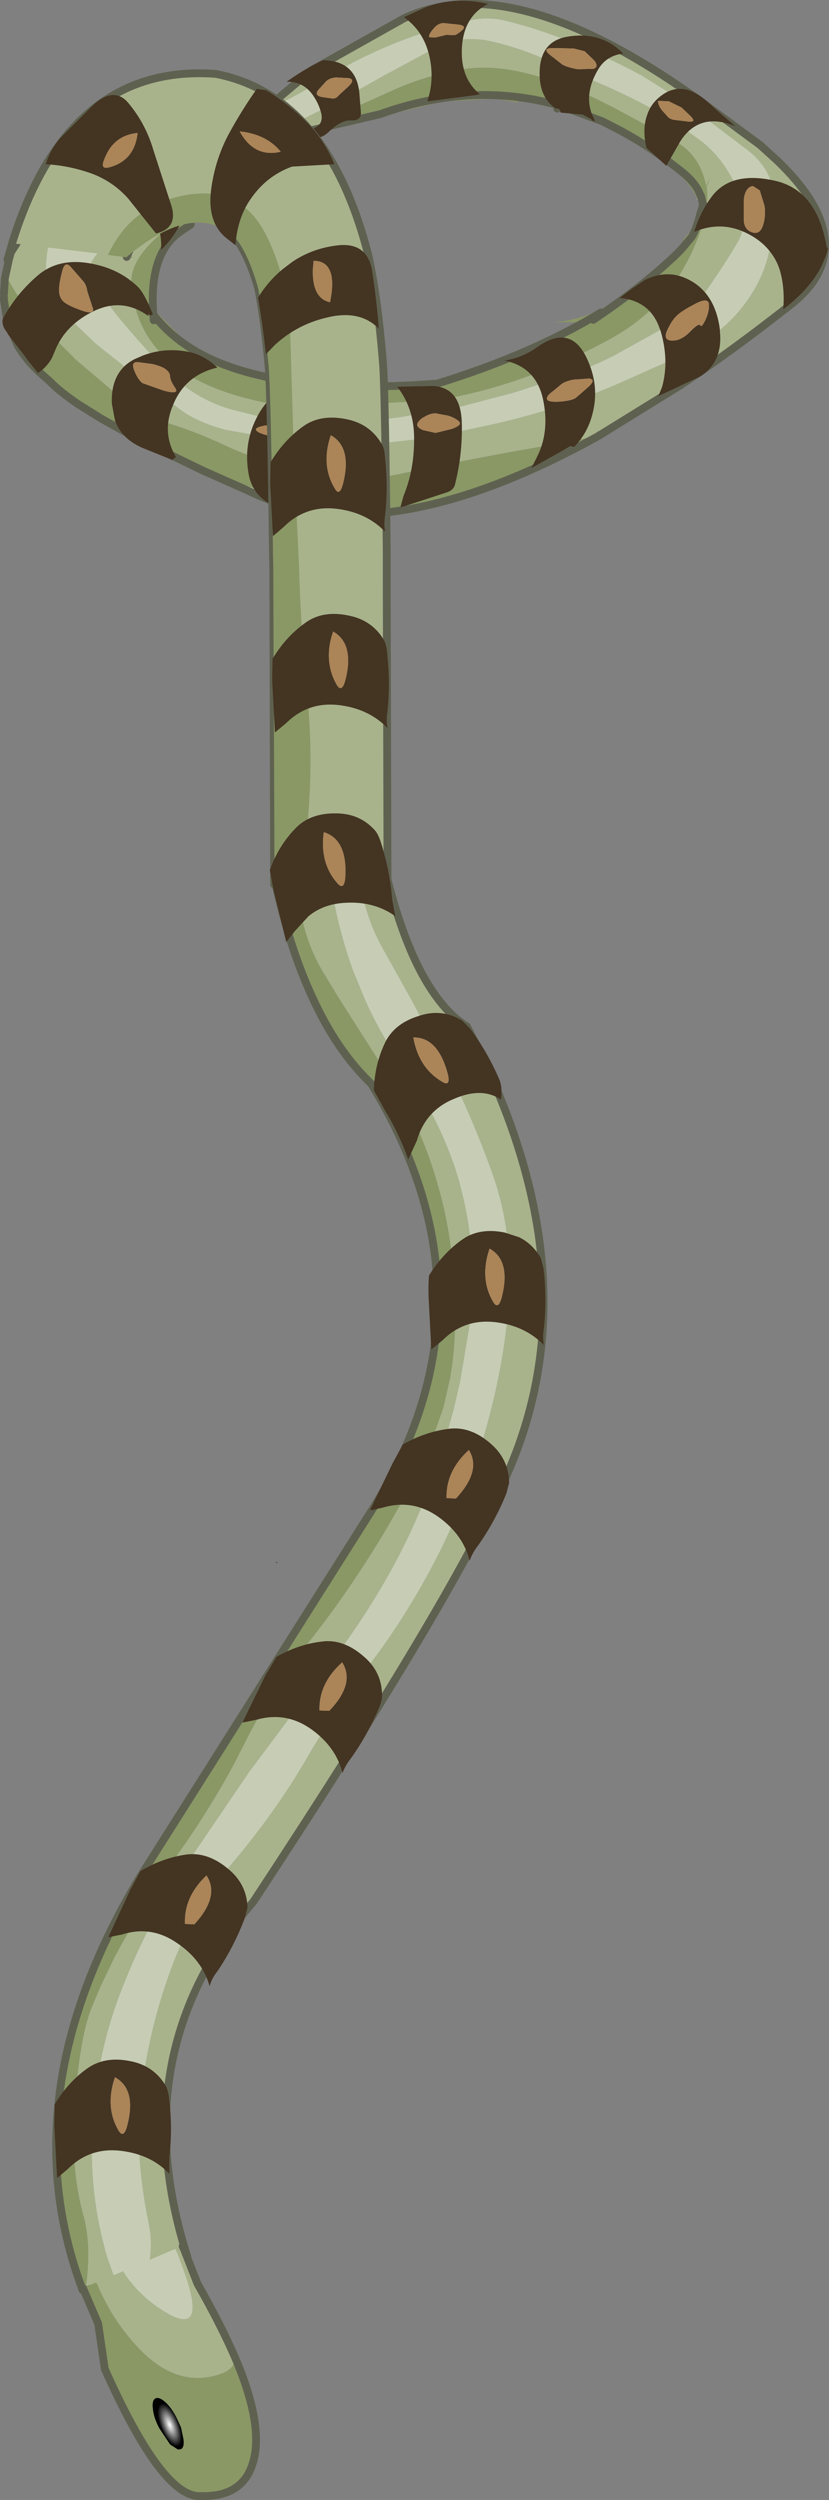 <?xml version="1.0" encoding="UTF-8" standalone="no"?>
<svg xmlns:xlink="http://www.w3.org/1999/xlink" height="319.65px" width="106.0px" xmlns="http://www.w3.org/2000/svg">
  <rect width="100%" height="100%" fill="#808080" stroke="none"/>
  <g transform="matrix(1.0, 0.0, 0.0, 1.0, 53.35, 37.85)">
    <path d="M-42.35 254.45 L-42.4 254.85 -42.8 254.95 -42.9 254.65 Q-52.1 229.85 -35.45 202.15 L-5.55 154.85 Q10.95 128.25 -5.9 100.7 -10.25 96.55 -13.35 89.8 -16.25 83.6 -18.1 75.25 L-18.25 75.25 -18.25 74.15 -15.6 74.15 -15.15 74.15 -15.35 75.05 -15.4 75.05 Q-14.9 81.75 -12.0 86.5 L-10.0 89.8 -3.6 99.85 -3.55 99.9 -3.1 100.6 Q0.65 106.5 2.7 113.9 4.85 121.35 4.85 130.45 L4.85 131.75 Q4.75 135.2 4.2 138.4 L3.35 142.1 2.15 145.55 1.6 146.95 Q-1.1 153.05 -5.1 159.55 -9.3 166.35 -13.7 171.9 -18.65 178.15 -22.2 185.3 L-23.35 187.55 Q-26.25 193.0 -30.2 198.65 L-30.25 198.7 -31.75 200.9 -31.75 200.95 Q-35.55 206.5 -38.7 212.4 L-40.5 216.15 -41.65 218.9 Q-42.75 221.6 -43.4 227.15 -44.1 232.7 -43.9 237.15 -43.75 241.6 -42.65 245.55 -41.65 249.35 -42.35 254.45" fill="#899865" fill-rule="evenodd" stroke="none"/>
    <path d="M-4.6 71.2 Q-1.85 83.9 2.6 89.8 4.35 92.15 6.35 93.4 22.8 124.6 11.65 150.3 5.45 165.2 -20.95 205.3 -37.7 224.65 -29.4 250.7 L-34.4 252.15 Q-33.75 249.25 -34.35 246.35 -36.2 237.45 -35.3 229.9 -34.35 221.75 -31.55 214.1 -28.8 206.45 -23.5 200.2 -18.2 193.9 -14.35 187.35 -10.55 180.75 -5.95 174.8 -1.15 168.45 2.65 161.0 6.0 154.4 8.5 145.85 10.9 137.7 11.65 129.55 12.45 120.4 9.7 112.45 6.95 104.7 3.35 97.7 L-0.85 89.8 -4.2 83.8 Q-6.75 79.4 -7.4 74.15 L-11.2 74.15 Q-10.3 80.4 -8.25 86.15 L-6.75 89.8 Q-4.8 94.25 -1.75 98.7 L-1.25 99.45 -1.2 99.5 Q3.25 105.95 5.35 113.15 L5.7 114.55 Q7.8 122.85 6.65 131.8 L5.5 138.7 4.65 142.4 3.15 147.7 Q0.6 155.75 -3.25 162.75 -6.75 169.15 -11.95 175.95 L-21.45 188.65 -28.85 199.55 -30.35 201.85 Q-35.0 209.1 -38.05 217.2 -41.0 225.0 -41.5 233.65 -41.8 238.25 -41.3 242.6 -40.8 246.9 -39.6 250.9 L-38.7 253.4 -42.35 254.45 Q-41.65 249.35 -42.65 245.55 -43.75 241.6 -43.9 237.15 -44.1 232.7 -43.4 227.15 -42.75 221.6 -41.65 218.9 L-40.5 216.15 -38.7 212.4 Q-35.55 206.5 -31.75 200.95 L-31.75 200.9 -30.25 198.7 -30.2 198.65 Q-26.25 193.0 -23.35 187.55 L-22.2 185.3 Q-18.65 178.15 -13.7 171.9 -9.3 166.35 -5.1 159.55 -1.1 153.05 1.6 146.95 L2.15 145.55 3.35 142.1 4.2 138.4 Q4.75 135.2 4.85 131.75 L4.85 130.45 Q4.85 121.35 2.7 113.9 0.65 106.5 -3.1 100.6 L-3.55 99.9 -3.6 99.85 -10.0 89.8 -12.0 86.5 Q-14.9 81.75 -15.4 75.05 L-15.35 75.05 -15.15 74.15 -15.6 74.15 -4.6 71.2" fill="#a8b38c" fill-rule="evenodd" stroke="none"/>
    <path d="M-34.4 252.15 L-34.95 253.95 Q-36.65 258.5 -38.7 253.4 L-39.6 250.9 Q-40.8 246.9 -41.3 242.6 -41.8 238.25 -41.5 233.65 -41.0 225.0 -38.05 217.2 -35.0 209.1 -30.35 201.85 L-28.85 199.55 -21.45 188.65 -11.95 175.95 Q-6.75 169.15 -3.25 162.75 0.6 155.75 3.15 147.7 L4.65 142.4 5.5 138.7 6.65 131.8 Q7.8 122.85 5.7 114.55 L5.35 113.15 Q3.25 105.95 -1.2 99.5 L-1.25 99.45 -1.75 98.7 Q-4.8 94.25 -6.75 89.8 L-8.25 86.15 Q-10.3 80.4 -11.2 74.15 L-7.4 74.15 Q-6.75 79.4 -4.2 83.8 L-0.85 89.8 3.35 97.7 Q6.95 104.7 9.7 112.45 12.45 120.4 11.65 129.55 10.9 137.7 8.5 145.85 6.0 154.4 2.65 161.0 -1.15 168.45 -5.95 174.8 -10.55 180.75 -14.35 187.35 -18.2 193.9 -23.5 200.2 -28.8 206.45 -31.55 214.1 -34.35 221.75 -35.3 229.9 -36.2 237.45 -34.35 246.35 -33.75 249.25 -34.4 252.15" fill="#c6cdb4" fill-rule="evenodd" stroke="none"/>
    <path d="M-4.6 71.2 Q-1.85 83.9 2.6 89.8 4.35 92.15 6.35 93.4 22.8 124.6 11.65 150.3 5.45 165.2 -20.95 205.3 -37.7 224.65 -29.4 250.7 M-42.8 254.95 L-42.9 254.65 Q-52.1 229.85 -35.45 202.15 L-5.55 154.85 Q10.95 128.25 -5.9 100.7 -10.25 96.55 -13.35 89.8 -16.25 83.6 -18.1 75.25" fill="none" stroke="#5f6150" stroke-linecap="round" stroke-linejoin="round" stroke-width="1.0"/>
    <path d="M2.05 -36.8 Q14.5 -39.8 33.75 -26.65 L36.05 -25.05 43.85 -19.3 46.05 -17.3 49.0 -13.5 Q50.8 -11.0 52.0 -8.0 52.9 -3.05 47.95 0.95 40.55 6.8 33.75 11.35 L23.4 17.75 Q23.3 17.75 23.25 17.85 L19.0 18.7 11.65 20.0 4.25 21.4 -2.95 22.9 Q-6.7 23.7 -10.65 23.0 L-17.7 21.55 Q-21.45 20.6 -24.7 19.05 -28.1 17.45 -31.75 16.3 -35.3 15.2 -38.35 12.65 L-43.65 8.15 -48.55 3.25 Q-50.7 0.85 -52.35 -2.15 L-51.8 -4.75 -51.55 -5.7 Q-50.8 -7.2 -49.7 -8.35 L-44.35 -11.8 -49.7 -8.35 Q-47.6 -10.75 -44.35 -11.8 L-43.7 -12.0 Q-42.9 -12.3 -42.15 -13.65 -41.7 -13.1 -39.3 -15.15 -40.15 -11.9 -40.7 -11.45 -45.0 -8.2 -46.1 -8.0 -47.2 -7.8 -47.45 -4.35 -47.75 -0.55 -45.55 1.85 L-41.05 6.15 -34.8 11.1 -30.4 14.45 Q-28.15 16.15 -24.55 17.1 L-16.0 18.65 -6.45 19.05 1.45 18.15 9.0 16.55 Q13.2 15.65 17.8 14.2 22.1 12.8 26.05 11.05 L32.45 8.2 33.75 7.6 Q37.95 5.45 40.7 2.45 43.8 -1.0 44.85 -5.05 45.9 -9.1 45.65 -12.65 45.35 -16.25 42.25 -18.65 L34.8 -24.3 33.75 -25.05 28.7 -28.2 Q24.95 -30.2 21.25 -31.8 16.35 -33.95 11.3 -35.2 9.05 -35.75 6.75 -35.25 -3.35 -33.1 -12.45 -27.45 -16.1 -25.2 -19.9 -23.5 L-13.95 -28.5 -1.4 -35.55 Q0.25 -36.35 2.05 -36.8 M-17.9 -20.15 L-16.0 -21.2 Q-22.1 -19.4 -21.5 -20.35 -18.95 -20.5 -16.55 -21.65 -13.25 -23.3 -10.5 -24.7 L-3.95 -28.35 2.55 -31.85 Q5.8 -33.45 9.75 -32.5 13.5 -31.6 16.95 -30.0 L23.65 -27.05 Q27.0 -25.6 30.3 -23.8 L33.75 -21.65 36.25 -19.85 Q39.15 -17.65 40.9 -13.7 42.65 -9.75 40.9 -6.75 39.1 -3.75 37.1 -0.9 35.65 1.1 33.75 2.6 L31.85 3.9 25.55 7.4 Q22.65 8.95 19.15 10.15 L12.35 12.35 5.5 14.15 -1.95 15.45 -9.3 16.45 -16.8 16.25 -23.95 14.45 Q-27.45 13.4 -30.3 11.1 -32.95 8.9 -37.15 3.95 -40.1 0.55 -40.7 -1.15 -41.15 -1.5 -41.9 -3.15 -42.8 -5.0 -30.35 -14.9 L-28.4 -11.05 Q-36.7 -6.0 -36.55 -1.7 -35.8 10.4 -19.3 13.65 L-15.35 14.3 -14.95 14.35 -14.95 14.2 2.35 13.35 Q13.5 11.55 24.55 5.55 30.45 2.35 33.75 -3.05 35.4 -5.8 36.45 -9.0 L36.9 -10.7 37.1 -11.55 36.95 -11.4 36.85 -11.35 36.95 -11.6 Q37.2 -12.7 37.0 -13.95 L37.45 -15.15 36.95 -14.05 36.9 -14.25 Q36.2 -17.55 33.75 -19.3 L32.6 -20.05 26.2 -23.5 Q22.9 -25.3 19.5 -26.7 15.95 -28.1 12.5 -28.8 8.65 -29.55 4.9 -28.85 1.35 -28.15 -2.1 -26.75 L-8.45 -23.9 Q-11.6 -22.35 -14.8 -20.9 L-17.9 -20.15 M-15.35 14.3 L-15.35 14.4 -15.35 14.3 M35.85 -12.3 L35.7 -12.4 35.8 -12.45 35.85 -12.3 M36.55 -11.35 L36.45 -11.3 36.55 -11.55 36.55 -11.35 M-52.2 -4.7 L-51.95 -5.65 -50.5 -7.85 -51.95 -5.6 -52.2 -4.7 M-51.05 6.4 L-51.0 6.25 -48.35 9.7 Q-50.0 8.15 -51.05 6.4 M-27.45 22.3 L-24.8 23.25 -21.0 24.5 -12.8 26.6 -4.75 27.65 -4.75 27.7 -4.75 27.75 -5.15 27.75 Q-14.4 28.5 -21.7 24.85 L-25.2 23.3 -27.45 22.3" fill="#a8b38c" fill-rule="evenodd" stroke="none"/>
    <path d="M-19.9 -23.5 Q-16.1 -25.2 -12.45 -27.45 -3.35 -33.1 6.75 -35.25 9.05 -35.75 11.3 -35.2 16.35 -33.95 21.25 -31.8 24.95 -30.2 28.7 -28.2 L33.75 -25.05 34.8 -24.3 42.25 -18.65 Q45.35 -16.25 45.65 -12.65 45.9 -9.1 44.85 -5.05 43.8 -1.0 40.7 2.45 37.95 5.45 33.75 7.6 L32.45 8.2 26.05 11.05 Q22.1 12.8 17.8 14.2 13.2 15.65 9.0 16.55 L1.45 18.15 -6.45 19.05 -16.0 18.65 -24.55 17.1 Q-28.15 16.15 -30.4 14.45 L-34.8 11.1 -41.05 6.15 -45.55 1.85 Q-47.75 -0.55 -47.45 -4.35 -47.2 -7.8 -46.1 -8.0 -45.0 -8.2 -40.7 -11.45 -40.15 -11.9 -39.3 -15.15 -36.1 -17.05 -33.9 -16.5 -31.7 -15.95 -30.35 -14.9 -42.8 -5.0 -41.9 -3.15 -41.15 -1.5 -40.7 -1.15 -40.1 0.55 -37.15 3.95 -32.95 8.9 -30.3 11.1 -27.45 13.4 -23.95 14.45 L-16.8 16.25 -9.3 16.45 -1.95 15.45 5.5 14.15 12.35 12.35 19.15 10.15 Q22.65 8.95 25.55 7.4 L31.85 3.9 33.75 2.6 Q35.65 1.1 37.1 -0.9 39.1 -3.75 40.9 -6.75 42.65 -9.75 40.9 -13.7 39.15 -17.65 36.25 -19.85 L33.75 -21.65 30.3 -23.8 Q27.0 -25.6 23.65 -27.05 L16.95 -30.0 Q13.5 -31.6 9.75 -32.5 5.8 -33.45 2.55 -31.85 L-3.95 -28.35 -10.5 -24.7 Q-13.25 -23.3 -16.55 -21.65 -18.95 -20.5 -21.5 -20.35 -22.1 -19.4 -16.0 -21.2 L-17.9 -20.15 -26.5 -18.05 -19.9 -23.5 M-13.45 -16.95 L-13.45 -17.05 -13.35 -17.0 -13.45 -16.95 M-13.8 -16.9 L-14.1 -16.8 -14.0 -16.9 -13.8 -16.9" fill="#c6cdb4" fill-rule="evenodd" stroke="none"/>
    <path d="M-52.35 -2.15 Q-50.7 0.85 -48.55 3.25 L-43.65 8.15 -38.35 12.65 Q-35.3 15.2 -31.75 16.3 -28.1 17.45 -24.7 19.05 -21.45 20.6 -17.7 21.55 L-10.65 23.0 Q-6.7 23.7 -2.95 22.9 L4.25 21.4 11.65 20.0 19.0 18.7 23.25 17.85 Q7.5 26.6 -4.75 27.75 L-4.75 27.7 -4.75 27.65 -12.8 26.6 -21.0 24.5 -24.8 23.25 -27.45 22.3 -35.4 18.45 -27.45 22.3 -29.2 21.6 Q-32.4 20.3 -35.4 18.45 L-35.5 18.4 -40.45 15.65 -43.4 13.8 Q-45.75 12.2 -47.05 10.85 L-48.35 9.7 -47.05 10.85 Q-45.75 12.2 -43.4 13.8 L-40.45 15.65 -41.65 15.1 -43.4 14.15 -43.95 13.8 Q-45.9 12.5 -47.55 10.65 L-48.35 9.7 -51.0 6.25 -51.05 6.4 -52.3 3.55 -52.1 2.7 -52.15 2.6 -52.15 2.5 -52.4 0.9 -52.45 -0.3 -52.5 -0.4 -52.75 -1.85 -52.85 -0.25 -52.9 -0.35 Q-53.4 -1.85 -53.0 -2.55 L-52.75 -2.1 -52.7 -2.4 -52.6 -2.6 -52.35 -2.15 M-14.8 -20.9 Q-11.6 -22.35 -8.45 -23.9 L-2.1 -26.75 Q1.35 -28.15 4.9 -28.85 8.65 -29.55 12.5 -28.8 15.95 -28.1 19.5 -26.7 22.9 -25.3 26.2 -23.5 L32.6 -20.05 33.75 -19.3 Q36.2 -17.55 36.9 -14.25 L36.95 -14.05 37.45 -15.15 37.0 -13.95 Q37.2 -12.7 36.95 -11.6 L36.85 -11.35 36.95 -11.4 37.1 -11.55 36.9 -10.7 36.45 -9.0 Q35.4 -5.8 33.75 -3.05 30.45 2.35 24.55 5.55 13.5 11.55 2.35 13.35 L-14.95 14.2 -14.95 14.35 -15.35 14.3 -19.3 13.65 Q-35.8 10.4 -36.55 -1.7 -36.7 -6.0 -28.4 -11.05 -30.05 -9.0 -28.95 -9.15 L-30.35 -8.2 Q-31.5 -7.4 -32.25 -6.2 -34.3 0.25 -33.5 0.5 L-33.8 1.35 -33.8 1.55 Q-28.55 7.2 -27.1 7.55 L-26.85 7.85 Q-24.65 9.9 -15.6 11.1 -7.0 12.25 -0.5 11.4 L4.6 10.35 Q12.5 7.95 20.5 3.35 L17.05 3.35 Q23.65 3.2 30.9 -3.6 L33.9 -6.7 34.05 -7.25 35.15 -8.55 Q36.25 -9.75 36.0 -12.2 L35.85 -12.3 35.8 -12.45 35.55 -12.95 Q34.9 -14.2 33.75 -15.3 L32.75 -16.15 Q29.9 -18.35 31.8 -17.05 33.65 -15.75 29.35 -18.85 25.0 -21.95 21.5 -22.95 L17.9 -23.95 Q12.1 -25.3 12.85 -24.85 L13.0 -24.75 9.85 -25.25 3.15 -24.85 -4.4 -23.0 -4.45 -22.95 -4.75 -23.25 -14.8 -20.9 M33.25 -16.35 L33.75 -15.95 Q35.6 -14.5 36.2 -12.9 L36.25 -12.85 36.3 -12.7 36.35 -12.55 36.55 -11.65 36.15 -10.35 Q35.7 -8.5 35.05 -7.5 L33.75 -5.95 32.85 -5.05 32.3 -4.55 Q28.3 -0.85 22.5 3.05 L23.4 2.3 23.5 2.1 Q14.7 7.45 2.55 11.2 L-0.5 11.4 2.55 11.2 Q14.7 7.45 23.5 2.1 L23.4 2.3 22.5 3.05 Q28.3 -0.85 32.3 -4.55 L32.85 -5.05 33.75 -5.95 35.05 -7.5 Q35.7 -8.5 36.15 -10.35 L36.55 -11.65 36.35 -12.55 36.3 -12.7 36.25 -12.85 36.2 -12.9 Q35.6 -14.5 33.75 -15.95 L33.25 -16.35 M17.9 -23.95 Q18.4 -24.15 18.35 -24.3 L23.65 -22.35 25.7 -21.3 Q29.4 -19.35 33.05 -16.5 29.4 -19.35 25.7 -21.3 L23.65 -22.35 18.35 -24.3 Q18.4 -24.15 17.9 -23.95 M-4.75 -23.25 Q7.15 -27.55 18.35 -24.3 L18.3 -24.5 18.35 -24.3 18.3 -24.5 18.35 -24.3 Q7.15 -27.55 -4.75 -23.25 M-33.7 3.1 L-33.75 2.35 Q-31.2 5.7 -26.85 7.85 -31.2 5.7 -33.75 2.35 L-33.7 3.1 M36.55 -11.55 L36.45 -11.3 36.55 -11.35 Q36.55 -11.0 36.6 -11.6 36.6 -11.9 36.55 -11.65 L36.55 -11.55 36.55 -11.65 Q36.6 -11.9 36.6 -11.6 36.55 -11.0 36.55 -11.35 L36.55 -11.55 M22.5 3.05 L23.5 2.1 22.5 3.05 M-52.75 -1.85 L-52.75 -2.1 -52.75 -1.85 M-25.95 -15.05 L-25.1 -15.55 -25.15 -15.55 -25.95 -15.05 M-23.8 -16.2 L-24.9 -15.65 -24.8 -15.75 Q-23.35 -16.6 -23.8 -16.1 L-23.8 -16.2 M-16.2 -17.05 L-16.45 -16.85 -16.55 -17.2 -16.2 -17.05 M-34.3 1.6 L-33.75 2.35 -33.8 1.55 -33.75 2.35 -34.3 1.6 M-33.8 1.35 Q-34.0 -3.45 -32.25 -6.2 -34.0 -3.45 -33.8 1.35" fill="#899865" fill-rule="evenodd" stroke="none"/>
    <path d="M52.0 -8.0 Q50.8 -11.0 49.0 -13.5 L46.05 -17.3 Q51.25 -12.3 52.0 -8.0 M-14.95 14.2 L-14.95 14.35 -14.95 14.2 M-15.35 14.3 L-15.35 14.4 -15.35 14.3" fill="#97a477" fill-rule="evenodd" stroke="none"/>
    <path d="M46.05 -17.3 L43.85 -19.3 36.05 -25.05 33.75 -26.65 Q14.5 -39.8 2.05 -36.8 0.05 -36.35 -1.8 -35.45 L-13.55 -28.85 -13.95 -28.5 -19.9 -23.5 -26.5 -18.05 -17.9 -20.15 -14.8 -20.9 -4.75 -23.25 Q7.15 -27.55 18.35 -24.3 L18.3 -24.5 18.35 -24.3 Q18.4 -24.15 17.9 -23.95 M-39.3 -15.15 Q-41.7 -13.1 -42.15 -13.65 -43.1 -12.35 -44.1 -11.95 L-44.35 -11.8 -49.7 -8.35 -50.5 -7.85 -51.95 -5.6 -52.2 -4.7 -52.7 -2.4 -52.75 -2.1 -52.75 -1.85 -52.85 -0.25 M23.25 17.85 Q23.3 17.75 23.4 17.75 L33.75 11.35 Q40.55 6.8 47.95 0.95 52.9 -3.05 52.0 -8.0 51.25 -12.3 46.05 -17.3 M-28.4 -11.05 L-30.35 -14.9 Q-31.7 -15.95 -33.9 -16.5 -36.1 -17.05 -39.3 -15.15 M33.05 -16.5 Q29.4 -19.35 25.7 -21.3 L23.65 -22.35 18.35 -24.3 M-0.5 11.4 L2.55 11.2 Q14.7 7.45 23.5 2.1 L23.4 2.3 22.5 3.05 Q28.3 -0.85 32.3 -4.55 L32.85 -5.05 33.75 -5.95 35.05 -7.5 Q35.7 -8.5 36.15 -10.35 L36.55 -11.65 36.35 -12.55 36.3 -12.7 36.25 -12.85 36.2 -12.9 Q35.6 -14.5 33.75 -15.95 L33.25 -16.35 M-26.85 7.85 Q-31.2 5.7 -33.75 2.35 L-33.7 3.1 M36.55 -11.55 L36.55 -11.65 Q36.6 -11.9 36.6 -11.6 36.55 -11.0 36.55 -11.35 L36.55 -11.55 M23.5 2.1 L22.5 3.05 M-52.3 3.55 L-51.05 6.4 Q-50.0 8.15 -48.35 9.7 L-47.05 10.85 Q-45.75 12.2 -43.4 13.8 L-40.45 15.65 -35.5 18.4 -35.4 18.45 -27.45 22.3 -25.2 23.3 -21.7 24.85 Q-14.4 28.5 -5.15 27.75 L-4.75 27.75 Q7.5 26.6 23.25 17.85 M-26.5 -18.05 L-26.85 -17.95 M-28.4 -11.05 Q-30.05 -9.0 -28.95 -9.15 L-30.35 -8.2 Q-31.5 -7.4 -32.25 -6.2 -34.0 -3.45 -33.8 1.35 L-33.8 1.55 -33.75 2.35 -34.3 1.6 M-26.85 7.85 Q-17.65 12.3 -0.5 11.4 M-52.5 2.75 L-52.85 0.5 -52.85 0.15" fill="none" stroke="#5f6150" stroke-linecap="round" stroke-linejoin="round" stroke-width="1.0"/>
    <path d="M20.5 -29.0 L22.55 -29.05 Q23.25 -29.3 22.65 -30.1 L21.4 -31.3 20.0 -31.65 17.5 -31.7 Q15.85 -31.75 16.95 -30.85 L18.55 -29.6 Q19.15 -29.25 20.5 -29.0 M32.15 -24.9 L30.8 -24.95 Q30.75 -24.5 31.25 -23.8 L32.1 -22.85 Q32.45 -22.55 33.05 -22.5 L34.7 -22.3 Q35.75 -22.2 34.95 -23.0 L33.8 -24.1 32.15 -24.9 M26.35 -31.0 Q24.2 -30.75 23.15 -29.0 21.3 -25.9 22.35 -23.2 L22.75 -22.35 22.35 -22.45 22.35 -22.55 21.15 -23.2 18.35 -23.45 Q18.2 -24.1 17.75 -23.95 15.55 -25.4 15.65 -28.7 15.75 -32.55 19.15 -33.15 23.5 -33.9 26.35 -31.0 M5.7 -33.95 Q6.4 -34.55 5.3 -34.7 L3.4 -34.9 Q2.65 -34.9 2.1 -34.2 1.5 -33.55 1.5 -33.1 L2.3 -33.05 3.75 -33.4 4.7 -33.35 Q5.0 -33.35 5.7 -33.95 M1.4 -24.9 L1.4 -24.95 1.3 -24.95 Q2.15 -27.45 1.65 -30.2 1.0 -33.75 -1.7 -35.65 L1.0 -36.9 Q4.85 -38.35 9.05 -37.35 5.8 -35.7 5.7 -31.4 5.6 -27.8 8.0 -25.8 L7.55 -25.7 1.4 -24.9 M39.0 -23.15 L40.7 -21.7 Q36.1 -23.6 33.65 -19.8 L31.85 -16.65 29.3 -18.95 Q28.75 -21.4 29.4 -23.15 29.85 -24.55 31.05 -25.5 33.9 -27.8 37.2 -24.75 L39.0 -23.15 M35.4 -8.2 Q36.2 -10.75 37.65 -12.7 40.1 -16.0 45.7 -14.75 51.15 -13.55 52.35 -6.25 52.8 -6.2 51.65 -3.75 50.2 -0.9 46.8 1.7 47.0 -0.75 46.5 -2.8 46.15 -4.25 45.35 -5.35 44.25 -6.95 42.3 -7.95 38.95 -9.7 35.4 -8.2 M27.25 -0.8 L29.1 -2.05 Q32.25 -3.6 35.15 -1.85 38.15 -0.05 38.7 4.3 L38.7 4.5 Q39.1 8.35 36.25 10.25 L30.6 12.9 30.85 12.75 31.3 11.65 Q32.25 8.25 31.1 4.4 L31.05 4.3 Q29.85 0.6 25.9 0.25 L27.25 -0.8 M21.85 11.65 Q22.95 10.65 21.95 10.55 L19.9 10.7 Q18.8 10.95 18.4 11.3 L17.25 12.25 Q16.5 12.8 16.6 13.2 16.7 13.6 18.3 13.5 19.9 13.35 20.3 13.0 L21.85 11.65 M36.85 3.05 Q37.35 2.0 37.3 1.05 37.2 0.1 35.45 1.05 33.7 1.95 33.1 2.6 32.5 3.2 31.95 4.4 31.4 5.65 32.55 5.7 33.7 5.75 34.85 4.6 36.0 3.4 36.2 3.75 36.35 4.1 36.85 3.05 M42.95 -14.05 Q42.45 -14.05 42.1 -13.5 41.75 -12.9 41.75 -12.05 L41.75 -9.85 Q41.75 -8.5 42.8 -8.15 43.8 -7.8 44.2 -9.0 44.6 -10.2 44.4 -11.55 L43.8 -13.5 42.95 -14.05 M21.7 8.0 Q23.35 11.5 22.4 15.1 21.75 17.6 20.05 19.3 L19.6 19.2 14.6 22.0 15.45 20.3 Q16.95 17.1 16.05 13.05 15.1 9.05 11.15 8.25 13.4 7.9 15.25 6.6 19.6 3.45 21.7 8.0 M2.35 15.0 Q1.7 15.0 1.0 15.4 0.3 15.75 0.05 16.25 -0.2 16.75 0.75 17.15 L2.35 17.5 4.4 17.0 Q5.8 16.5 5.35 16.05 4.9 15.6 3.95 15.3 L2.35 15.0 M5.7 16.25 Q5.8 20.2 4.85 24.0 4.7 24.8 3.8 25.1 L-1.55 26.85 -2.15 27.0 -1.75 25.55 Q-0.4 22.3 -0.4 18.35 -0.35 14.45 -2.55 11.6 L2.0 11.5 Q5.6 11.7 5.7 16.25 M-42.0 -4.2 Q-38.25 -3.6 -35.75 -1.2 -34.9 -0.4 -33.8 2.35 -34.25 2.65 -34.35 2.15 L-34.4 2.55 Q-37.7 0.15 -41.4 1.95 -45.1 3.75 -46.4 7.2 L-46.7 7.9 Q-47.35 9.1 -48.5 9.85 L-50.05 7.9 -50.2 7.65 -52.4 4.8 -52.35 4.8 -52.6 4.45 Q-53.15 3.7 -53.0 2.95 -51.35 -0.2 -48.5 -2.65 -45.9 -4.85 -42.0 -4.2 M-42.85 -2.05 L-44.2 -3.6 Q-45.05 -4.65 -45.4 -3.15 -45.8 -1.65 -45.8 -0.75 -45.8 0.1 -45.3 0.65 -44.75 1.2 -42.9 1.85 -41.05 2.5 -41.55 1.35 L-42.2 -0.65 Q-42.3 -1.5 -42.85 -2.05 M-16.7 -27.4 Q-14.15 -29.2 -12.05 -30.15 -7.8 -30.1 -7.4 -25.95 L-7.2 -23.4 Q-7.2 -22.4 -8.45 -22.45 -9.7 -22.55 -11.35 -20.95 -13.1 -19.35 -15.45 -21.1 -11.85 -21.1 -12.25 -23.25 -12.5 -24.4 -13.25 -25.55 -14.5 -27.45 -16.7 -27.4 M-36.0 -13.9 Q-36.9 -12.8 -35.85 -12.9 L-34.1 -13.15 Q-33.4 -13.3 -33.05 -13.65 L-31.7 -14.5 Q-30.75 -15.0 -31.6 -15.35 L-33.4 -15.7 Q-34.4 -15.7 -34.75 -15.35 L-36.0 -13.9 M-12.2 -25.45 L-10.8 -25.25 Q-10.35 -25.25 -10.05 -25.65 L-8.8 -26.8 Q-7.9 -27.65 -8.7 -27.85 L-10.4 -27.95 Q-11.25 -27.85 -11.65 -27.45 L-12.65 -26.35 Q-13.2 -25.65 -12.2 -25.45 M-30.65 -14.55 Q-28.9 -11.35 -30.8 -8.3 -31.65 -6.95 -32.75 -5.9 -32.55 -9.7 -35.25 -11.8 -37.75 -13.8 -41.8 -13.7 -39.45 -15.35 -36.95 -16.45 -32.3 -17.65 -30.65 -14.55 M-13.75 17.65 Q-14.1 19.7 -13.75 21.95 -13.3 24.65 -10.75 28.1 L-16.95 27.35 Q-20.9 26.25 -21.55 22.8 -22.25 18.95 -20.55 15.6 -18.9 12.25 -15.45 11.2 L-15.2 11.2 -14.4 11.4 -14.55 11.2 Q-11.25 11.3 -12.65 14.05 -13.45 15.7 -13.75 17.45 L-14.45 17.1 Q-16.0 16.4 -17.0 16.35 L-19.4 16.55 Q-20.8 16.8 -20.6 17.15 -20.4 17.5 -19.2 17.8 L-17.15 18.05 -15.75 17.75 -14.05 17.65 -13.75 17.65 M-28.95 7.2 Q-27.15 7.65 -25.55 9.15 -29.7 10.1 -31.25 14.0 -32.7 17.45 -30.85 20.6 L-31.35 20.95 -35.05 19.45 Q-37.8 18.3 -38.65 15.9 L-39.05 13.75 Q-39.2 9.6 -36.1 8.05 L-35.05 7.6 Q-32.15 6.5 -28.95 7.2 M-35.75 8.45 Q-36.65 8.4 -36.15 9.6 -35.65 10.8 -35.1 11.15 L-32.4 12.1 Q-30.35 12.65 -30.95 11.75 -31.6 10.8 -31.6 10.25 -31.65 9.7 -32.25 9.3 -32.8 8.95 -33.85 8.7 L-35.75 8.45 M-12.1 27.8 L-12.05 27.9 -11.9 27.9 -12.1 27.8" fill="#443422" fill-rule="evenodd" stroke="none"/>
    <path d="M32.15 -24.9 L33.8 -24.1 34.95 -23.0 Q35.75 -22.2 34.7 -22.3 L33.05 -22.5 Q32.45 -22.55 32.1 -22.85 L31.25 -23.8 Q30.75 -24.5 30.8 -24.95 L32.15 -24.9 M20.5 -29.0 Q19.15 -29.25 18.55 -29.6 L16.95 -30.85 Q15.85 -31.75 17.5 -31.7 L20.0 -31.65 21.4 -31.3 22.65 -30.1 Q23.25 -29.3 22.55 -29.05 L20.5 -29.0 M5.7 -33.95 Q5.0 -33.35 4.7 -33.35 L3.75 -33.4 2.3 -33.05 1.5 -33.1 Q1.5 -33.55 2.1 -34.2 2.65 -34.9 3.4 -34.9 L5.3 -34.7 Q6.4 -34.55 5.7 -33.95 M42.95 -14.05 L43.8 -13.5 44.4 -11.55 Q44.6 -10.2 44.2 -9.0 43.8 -7.8 42.8 -8.15 41.75 -8.5 41.75 -9.85 L41.75 -12.05 Q41.75 -12.9 42.1 -13.5 42.45 -14.05 42.95 -14.05 M36.85 3.05 Q36.35 4.1 36.2 3.75 36.0 3.4 34.85 4.6 33.7 5.75 32.55 5.7 31.4 5.65 31.95 4.4 32.5 3.2 33.1 2.6 33.7 1.95 35.45 1.05 37.2 0.1 37.3 1.05 37.35 2.0 36.85 3.05 M21.85 11.65 L20.3 13.0 Q19.9 13.35 18.3 13.5 16.7 13.6 16.6 13.2 16.5 12.8 17.25 12.25 L18.4 11.3 Q18.8 10.95 19.9 10.7 L21.95 10.55 Q22.95 10.65 21.85 11.65 M2.35 15.0 L3.95 15.3 Q4.9 15.6 5.35 16.05 5.8 16.5 4.4 17.0 L2.35 17.5 0.75 17.15 Q-0.2 16.75 0.05 16.25 0.3 15.75 1.0 15.4 1.7 15.0 2.35 15.0 M-42.85 -2.05 Q-42.3 -1.5 -42.2 -0.65 L-41.55 1.35 Q-41.05 2.5 -42.9 1.85 -44.75 1.2 -45.3 0.65 -45.8 0.1 -45.8 -0.75 -45.8 -1.65 -45.4 -3.15 -45.05 -4.65 -44.2 -3.6 L-42.85 -2.05 M-12.2 -25.45 Q-13.2 -25.65 -12.65 -26.35 L-11.65 -27.45 Q-11.25 -27.85 -10.4 -27.95 L-8.7 -27.85 Q-7.9 -27.65 -8.8 -26.8 L-10.05 -25.65 Q-10.35 -25.25 -10.8 -25.25 L-12.2 -25.45 M-36.0 -13.9 L-34.75 -15.35 Q-34.4 -15.7 -33.4 -15.7 L-31.6 -15.35 Q-30.75 -15.0 -31.7 -14.5 L-33.05 -13.65 Q-33.4 -13.3 -34.1 -13.15 L-35.85 -12.9 Q-36.9 -12.8 -36.0 -13.9 M-13.75 17.65 L-14.05 17.65 -15.75 17.75 -17.15 18.05 -19.2 17.8 Q-20.4 17.5 -20.6 17.15 -20.8 16.8 -19.4 16.55 L-17.0 16.35 Q-16.0 16.4 -14.45 17.1 L-13.75 17.45 -13.75 17.65 M-35.75 8.45 L-33.85 8.7 Q-32.8 8.95 -32.25 9.3 -31.65 9.7 -31.6 10.25 -31.6 10.8 -30.95 11.75 -30.35 12.65 -32.4 12.1 L-35.1 11.15 Q-35.65 10.8 -36.15 9.6 -36.65 8.4 -35.75 8.45" fill="#ab8458" fill-rule="evenodd" stroke="none"/>
    <path d="M-51.8 -6.75 Q-44.65 -29.8 -25.75 -28.4 -11.45 -25.6 -6.25 -5.2 -5.0 0.5 -4.35 9.0 -4.1 13.05 -3.9 32.65 L-3.9 35.1 -3.9 36.75 -3.8 75.25 Q-13.75 74.8 -18.3 75.25 L-18.4 36.75 -18.4 35.1 -18.45 32.65 Q-18.7 12.8 -19.0 9.0 -19.6 2.55 -20.35 -1.05 -22.5 -8.55 -26.35 -9.85 -33.25 -14.3 -37.15 -5.0 L-51.8 -6.75" fill="#a8b38c" fill-rule="evenodd" stroke="none"/>
    <path d="M-52.4 -4.65 L-51.8 -6.7 M-51.8 -6.75 Q-44.65 -29.8 -25.75 -28.4 -11.45 -25.6 -6.25 -5.2 -5.0 0.5 -4.35 9.0 -4.1 13.05 -3.9 32.65 L-3.9 35.1 -3.9 36.75 -3.8 75.25 M-18.3 75.25 L-18.4 36.75 -18.4 35.1 -18.45 32.65 Q-18.7 12.8 -19.0 9.0 -19.6 2.55 -20.35 -1.05 -22.5 -8.55 -26.35 -9.85 -33.25 -14.3 -37.15 -5.0" fill="none" stroke="#5f6150" stroke-linecap="round" stroke-linejoin="round" stroke-width="1.0"/>
    <path d="M-51.8 -6.7 L-51.8 -6.75 M-37.15 -5.0 L-36.45 -4.95" fill="none" stroke="#5f6150" stroke-linecap="round" stroke-linejoin="round" stroke-width="0.05"/>
    <path d="M-37.2 -4.95 L-39.55 -5.25 Q-36.65 -11.5 -29.9 -12.85 -22.95 -14.25 -19.65 -8.4 -16.4 -2.5 -16.2 6.0 L-15.75 21.25 -15.2 32.65 -15.1 35.1 -15.05 36.55 Q-14.8 43.7 -14.0 51.75 -13.65 55.55 -13.65 59.4 -13.65 63.2 -14.0 67.1 -14.25 69.55 -15.15 74.15 L-15.35 75.05 -18.25 75.25 -18.25 74.15 -18.4 36.75 -18.4 35.1 -18.45 32.65 Q-18.7 12.8 -19.0 9.0 -19.6 2.55 -20.35 -1.05 -22.5 -8.55 -25.75 -9.0 -30.4 -10.7 -37.2 -4.95" fill="#899865" fill-rule="evenodd" stroke="none"/>
    <path d="M-23.2 263.8 Q-23.5 265.05 -24.9 265.6 -30.7 267.8 -35.95 262.05 -39.05 258.65 -40.85 254.4 L-41.05 254.0 -37.6 252.55 -37.35 252.95 Q-35.25 256.0 -32.1 257.85 -26.65 261.05 -30.0 252.05 L-30.7 250.2 -30.95 249.7 -30.0 249.35 -29.8 249.8 -28.1 254.15 Q-25.05 259.5 -23.2 263.8" fill="#a8b38c" fill-rule="evenodd" stroke="none"/>
    <path d="M-30.95 249.7 L-30.7 250.2 -30.0 252.05 Q-26.65 261.05 -32.1 257.85 -35.25 256.0 -37.35 252.95 L-37.6 252.55 -30.95 249.7" fill="#c6cdb4" fill-rule="evenodd" stroke="none"/>
    <path d="M-41.05 254.0 L-40.85 254.4 Q-39.05 258.65 -35.95 262.05 -30.7 267.8 -24.9 265.6 -23.5 265.05 -23.2 263.8 -19.6 272.35 -21.0 277.0 -22.3 281.45 -27.65 281.3 -32.55 281.65 -39.95 265.05 L-40.8 259.25 -42.55 255.15 -42.75 254.7 -41.05 254.0 M-32.15 269.35 Q-32.95 268.6 -33.45 268.8 -33.95 269.05 -33.8 270.15 -33.7 271.25 -33.0 272.6 L-31.6 274.7 -30.6 275.35 -30.2 275.3 Q-29.75 275.05 -29.9 274.0 L-30.2 272.55 -30.65 271.55 Q-31.3 270.15 -32.15 269.35" fill="#899865" fill-rule="evenodd" stroke="none"/>
    <path d="M-32.15 269.35 Q-31.3 270.15 -30.65 271.55 L-30.2 272.55 -29.9 274.0 Q-29.75 275.05 -30.2 275.3 L-30.6 275.35 -31.6 274.7 -33.0 272.6 Q-33.7 271.25 -33.8 270.15 -33.95 269.05 -33.45 268.8 -32.95 268.6 -32.15 269.35" fill="url(#gradient0)" fill-rule="evenodd" stroke="none"/>
    <path d="M-23.2 263.8 Q-25.05 259.5 -28.1 254.15 L-29.8 249.8 -30.0 249.35 M-42.75 254.7 L-42.55 255.15 -40.8 259.25 -39.95 265.05 Q-32.55 281.65 -27.65 281.3 -22.3 281.45 -21.0 277.0 -19.6 272.35 -23.2 263.8" fill="none" stroke="#5f6150" stroke-linecap="round" stroke-linejoin="round" stroke-width="1.0"/>
    <path d="M-26.3 -14.0 Q-25.75 -17.7 -24.0 -20.9 -22.35 -23.9 -20.5 -26.5 L-19.3 -26.3 Q-16.55 -24.65 -14.15 -22.25 -11.9 -20.0 -10.6 -16.85 L-16.0 -16.55 Q-19.5 -15.3 -21.6 -11.95 -23.0 -9.7 -23.25 -6.5 L-24.4 -7.4 Q-27.0 -9.5 -26.3 -14.0 M-41.75 -15.7 Q-44.6 -16.7 -47.5 -16.85 -46.95 -18.7 -45.6 -20.25 L-41.3 -24.55 Q-38.75 -26.75 -37.0 -24.75 -34.75 -22.1 -33.75 -18.7 L-31.55 -11.9 Q-30.4 -8.7 -33.4 -8.0 L-36.95 -12.45 Q-38.95 -14.7 -41.75 -15.7 M-35.75 -20.85 Q-38.9 -20.55 -40.05 -17.4 -40.55 -16.15 -39.4 -16.45 -36.15 -17.3 -35.75 -20.85 M-13.35 -3.4 Q-13.45 0.3 -11.15 0.8 -10.55 -2.1 -11.25 -3.4 -11.8 -4.5 -13.25 -4.5 L-13.35 -3.4 M-10.4 -6.45 Q-6.5 -7.0 -5.8 -3.4 L-5.75 -3.1 Q-5.2 0.5 -4.9 4.2 -7.35 1.65 -11.75 2.8 -15.45 3.7 -18.25 6.3 L-19.35 7.45 Q-19.7 4.1 -20.35 0.2 -19.1 -1.85 -17.25 -3.4 L-16.0 -4.35 Q-13.5 -6.05 -10.4 -6.45 M-17.45 -18.45 Q-19.3 -20.7 -22.7 -21.05 -20.85 -17.65 -17.45 -18.45 M-14.7 16.75 Q-12.45 15.05 -9.05 15.75 -6.0 16.35 -4.5 19.0 -4.2 19.55 -4.15 20.35 -3.7 24.2 -4.1 28.0 -4.3 29.1 -4.1 30.15 -6.5 27.65 -10.35 27.2 -14.3 26.75 -17.1 29.55 L-18.45 30.7 -18.8 24.0 -18.75 21.25 Q-17.1 18.5 -14.7 16.75 M-10.55 24.6 Q-9.95 25.7 -9.5 24.05 -8.3 19.35 -11.05 17.8 -12.35 21.6 -10.55 24.6 M-11.3 46.15 Q-11.25 48.05 -10.3 49.7 -9.65 50.8 -9.2 49.15 -8.75 47.45 -8.85 46.15 -9.0 43.9 -10.75 42.9 -11.35 44.6 -11.3 46.15 M-18.35 46.15 Q-16.75 43.55 -14.4 41.85 -12.15 40.15 -8.8 40.85 -5.7 41.45 -4.2 44.1 -3.95 44.65 -3.85 45.45 L-3.8 46.15 Q-3.45 49.65 -3.8 53.1 -4.0 54.2 -3.8 55.25 -6.2 52.75 -10.05 52.3 -14.0 51.85 -16.8 54.65 L-18.2 55.8 -18.55 49.1 -18.5 46.35 -18.35 46.15" fill="#443422" fill-rule="evenodd" stroke="none"/>
    <path d="M-13.35 -3.4 L-13.25 -4.5 Q-11.8 -4.5 -11.25 -3.4 -10.55 -2.1 -11.15 0.8 -13.45 0.3 -13.35 -3.4 M-35.75 -20.85 Q-36.15 -17.3 -39.4 -16.45 -40.55 -16.15 -40.05 -17.4 -38.9 -20.55 -35.75 -20.85 M-17.45 -18.45 Q-20.85 -17.65 -22.7 -21.05 -19.3 -20.7 -17.45 -18.45 M-11.3 46.15 Q-11.35 44.6 -10.75 42.9 -9.0 43.9 -8.85 46.15 -8.75 47.45 -9.2 49.15 -9.65 50.8 -10.3 49.7 -11.25 48.05 -11.3 46.15 M-10.55 24.6 Q-12.35 21.6 -11.05 17.8 -8.3 19.35 -9.5 24.05 -9.95 25.7 -10.55 24.6" fill="#ab8458" fill-rule="evenodd" stroke="none"/>
    <path d="M6.75 93.65 Q9.05 96.75 10.55 100.3 10.9 101.3 10.7 102.75 8.3 101.1 4.7 102.65 1.05 104.15 -0.05 108.0 L-1.15 110.4 Q-2.35 107.0 -4.2 104.0 L-5.55 101.55 Q-5.45 98.35 -4.2 95.65 -3.05 93.05 0.2 92.05 3.15 91.05 5.75 92.65 L6.75 93.65 M6.2 120.35 Q8.3 119.15 11.2 119.75 L13.05 120.35 Q14.75 121.2 15.8 123.0 L16.15 124.35 Q16.6 128.2 16.2 132.0 16.0 133.1 16.2 134.15 13.8 131.65 9.95 131.2 6.0 130.75 3.2 133.55 L1.8 134.7 1.45 128.0 Q1.4 126.55 1.5 125.25 3.2 122.5 5.6 120.75 L6.2 120.35 M3.9 99.45 Q2.65 94.75 -0.5 94.8 0.2 98.75 3.25 100.5 4.3 101.1 3.9 99.45 M9.35 146.7 Q11.7 148.7 11.75 151.75 L11.4 153.1 Q9.95 156.7 7.75 159.8 7.05 160.7 6.7 161.7 5.85 158.35 2.7 156.1 -0.55 153.8 -4.35 154.9 L-5.85 155.25 -6.0 155.15 -3.15 149.25 -1.85 146.85 Q0.95 145.25 3.95 144.85 6.75 144.45 9.35 146.7 M10.8 128.05 Q12.0 123.35 9.25 121.8 7.95 125.6 9.7 128.6 10.35 129.7 10.8 128.05 M4.95 153.75 Q8.25 150.2 6.6 147.55 3.65 150.25 3.75 153.7 L4.95 153.75 M-15.7 68.2 Q-13.8 66.1 -10.4 66.15 -7.25 66.15 -5.3 68.45 -4.95 68.95 -4.7 69.7 -3.5 73.4 -3.2 77.2 L-2.8 79.3 Q-5.6 77.3 -9.45 77.6 -12.1 77.8 -13.9 79.3 L-15.65 81.2 -16.75 82.6 -17.55 79.3 -18.35 76.1 -18.85 73.4 Q-17.75 70.35 -15.7 68.2 M-9.2 74.35 Q-8.9 69.5 -11.95 68.55 -12.5 72.5 -10.2 75.1 -9.35 76.05 -9.2 74.35 M-18.05 162.05 L-18.05 161.9 -17.85 161.9 -18.05 162.05 M-22.35 182.4 L-19.4 176.35 -18.0 174.0 Q-15.2 172.4 -12.25 172.05 -9.5 171.65 -6.9 173.9 -4.5 175.9 -4.5 178.95 -4.5 179.55 -4.8 180.3 -6.25 183.85 -8.5 187.0 -9.2 187.85 -9.55 188.85 -10.4 185.5 -13.55 183.25 -16.8 180.95 -20.6 182.05 L-22.35 182.4 M-11.25 180.9 Q-7.9 177.4 -9.6 174.7 -12.6 177.4 -12.5 180.85 L-11.25 180.9 M-29.7 208.15 L-28.5 208.2 Q-25.2 204.6 -26.95 201.95 -29.85 204.7 -29.7 208.15 M-22.05 207.4 Q-23.4 211.0 -25.55 214.2 -26.25 215.05 -26.55 216.1 -27.5 212.75 -30.7 210.6 -34.0 208.3 -37.75 209.5 L-39.5 209.85 -36.7 203.8 -35.4 201.4 Q-32.65 199.75 -29.7 199.3 -26.9 198.85 -24.25 201.05 -21.8 203.0 -21.7 206.05 L-22.05 207.4 M-37.1 234.0 Q-35.85 229.3 -38.65 227.75 -39.95 231.55 -38.2 234.55 -37.55 235.65 -37.1 234.0 M-32.1 228.95 Q-31.85 229.5 -31.75 230.3 -31.25 234.15 -31.7 237.95 L-31.7 240.1 Q-34.05 237.6 -37.95 237.15 -41.9 236.7 -44.7 239.5 L-46.05 240.65 -46.4 233.95 -46.35 231.2 Q-44.7 228.45 -42.3 226.7 -40.0 225.0 -36.65 225.7 -33.6 226.3 -32.1 228.95" fill="#443422" fill-rule="evenodd" stroke="none"/>
    <path d="M3.9 99.45 Q4.3 101.1 3.25 100.5 0.2 98.75 -0.5 94.8 2.65 94.75 3.9 99.45 M4.95 153.75 L3.75 153.7 Q3.65 150.25 6.6 147.55 8.25 150.2 4.95 153.75 M10.8 128.05 Q10.35 129.7 9.7 128.6 7.95 125.6 9.25 121.8 12.0 123.35 10.8 128.05 M-9.2 74.35 Q-9.35 76.05 -10.2 75.1 -12.5 72.5 -11.95 68.55 -8.9 69.5 -9.2 74.35 M-29.7 208.15 Q-29.85 204.7 -26.95 201.95 -25.2 204.6 -28.5 208.2 L-29.7 208.15 M-11.25 180.9 L-12.5 180.85 Q-12.6 177.4 -9.6 174.7 -7.9 177.4 -11.25 180.9 M-37.1 234.0 Q-37.55 235.65 -38.2 234.55 -39.95 231.55 -38.65 227.75 -35.85 229.3 -37.1 234.0" fill="#ab8458" fill-rule="evenodd" stroke="none"/>
  </g>
  <defs>
    <radialGradient cx="0" cy="0" gradientTransform="matrix(-0.002, 8.0E-4, -0.002, -0.005, -31.65, 272.2)" gradientUnits="userSpaceOnUse" id="gradient0" r="819.2" spreadMethod="pad">
      <stop offset="0.0" stop-color="#ffffff"/>
      <stop offset="0.671" stop-color="#000000"/>
    </radialGradient>
  </defs>
</svg>
